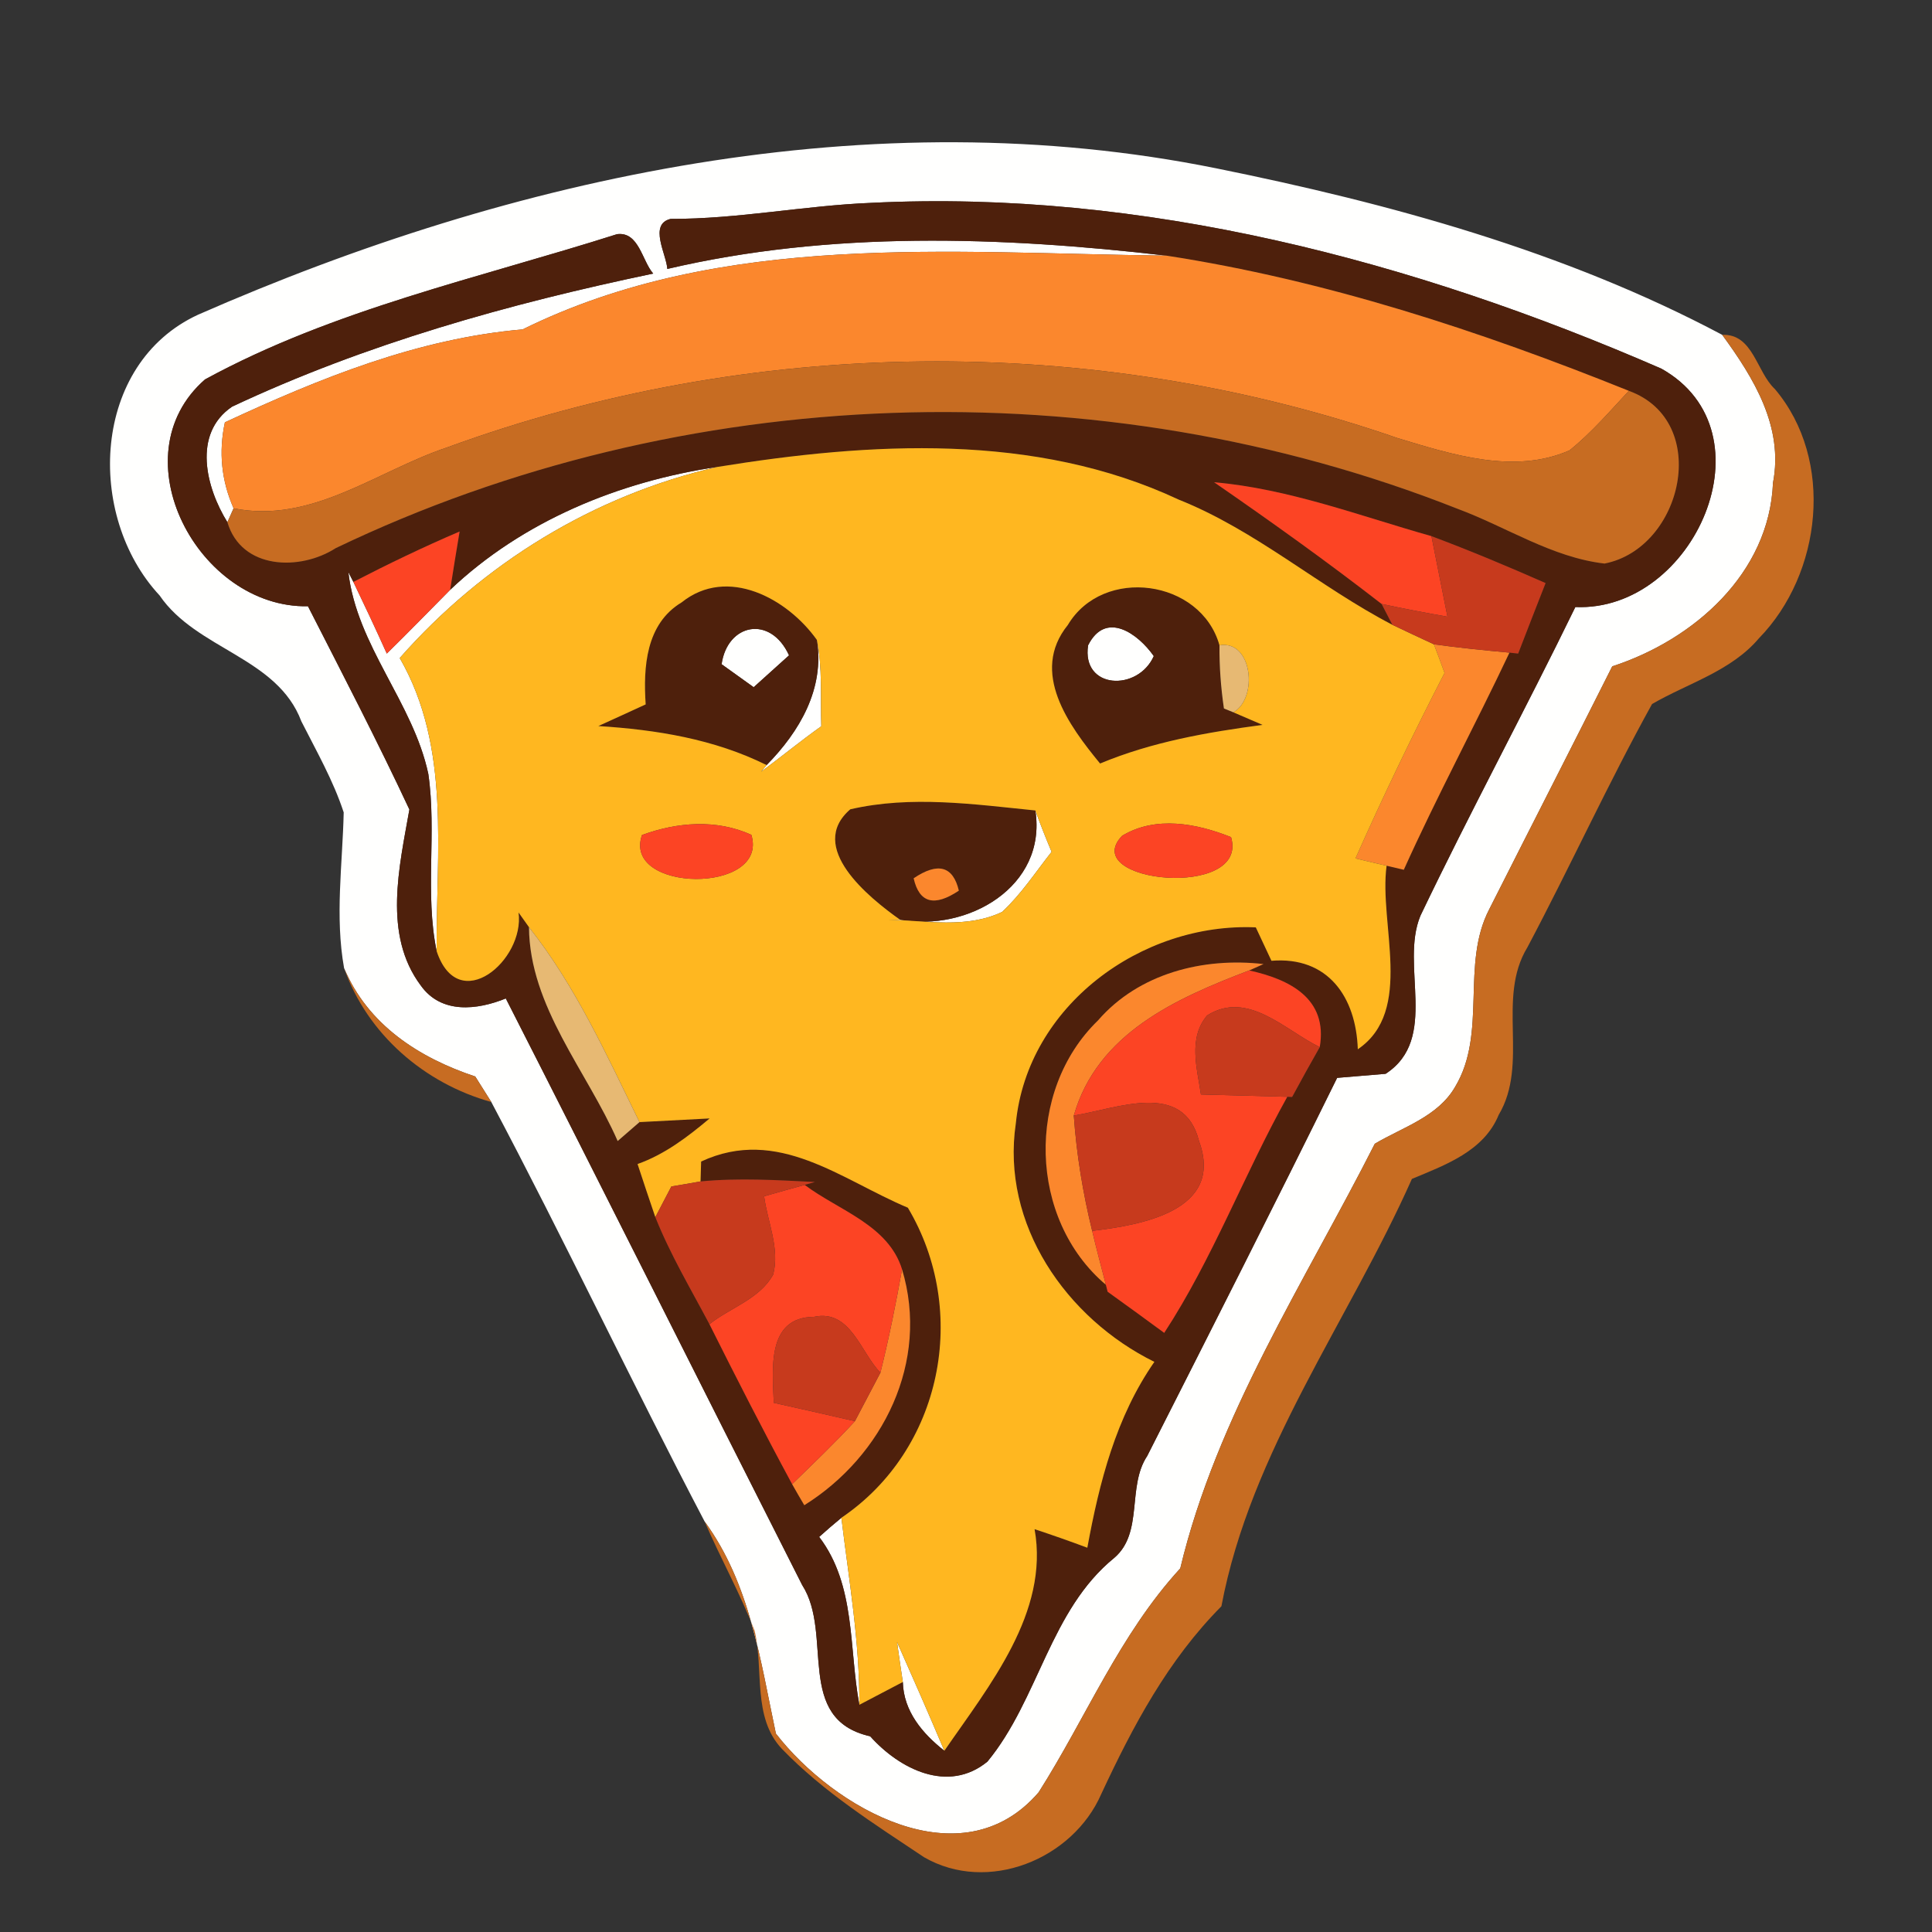 <?xml version="1.0" encoding="UTF-8" ?>
<!DOCTYPE svg PUBLIC "-//W3C//DTD SVG 1.1//EN" "http://www.w3.org/Graphics/SVG/1.1/DTD/svg11.dtd">
<svg width="100pt" height="100pt" viewBox="0 0 100 100" version="1.1" xmlns="http://www.w3.org/2000/svg">
<rect x="0" y="0" width="100" height="100" fill="#333333" stroke="none"/>
<g id="#fffffeff">
<path fill="#fffffe" opacity="1.00" d=" M 10.25 16.29 C 26.65 9.09 45.12 5.11 62.94 8.71 C 71.94 10.53 81.01 13.01 89.14 17.33 C 90.77 19.56 92.33 22.09 91.77 24.99 C 91.58 29.69 87.66 33.12 83.45 34.49 C 81.34 38.69 79.20 42.87 77.08 47.07 C 75.60 49.92 76.99 53.46 75.32 56.25 C 74.43 57.80 72.61 58.34 71.16 59.20 C 67.52 66.38 62.98 73.28 61.09 81.18 C 57.95 84.60 56.22 88.90 53.76 92.77 C 49.77 97.41 43.14 93.58 40.16 89.73 C 39.35 85.93 38.84 82.00 36.47 78.75 C 32.70 71.56 29.23 64.21 25.43 57.04 C 25.22 56.71 24.81 56.05 24.60 55.72 C 21.68 54.75 19.04 53.04 17.81 50.11 C 17.33 47.44 17.73 44.73 17.79 42.05 C 17.25 40.40 16.38 38.88 15.60 37.34 C 14.35 34.01 10.18 33.63 8.26 30.82 C 4.41 26.68 4.75 18.83 10.25 16.29 M 34.54 13.92 C 42.99 11.94 51.80 12.24 60.36 13.23 C 49.19 13.11 37.41 11.94 27.05 17.05 C 21.61 17.52 16.55 19.58 11.64 21.86 C 11.31 23.40 11.46 24.88 12.09 26.31 L 11.77 27.03 C 10.66 25.24 9.95 22.45 12.01 21.05 C 18.92 17.80 26.34 15.72 33.81 14.16 C 33.23 13.50 33.07 11.98 31.94 12.12 C 24.77 14.40 17.26 16.01 10.61 19.64 C 6.07 23.61 10.27 31.49 15.94 31.38 C 17.72 34.87 19.53 38.35 21.19 41.90 C 20.67 44.86 19.81 48.38 21.78 51.01 C 22.84 52.50 24.70 52.28 26.18 51.68 C 31.33 61.79 36.40 71.93 41.52 82.04 C 43.16 84.59 41.10 88.98 45.04 89.87 C 46.55 91.56 49.07 92.85 51.11 91.18 C 53.77 87.95 54.34 83.34 57.68 80.63 C 59.20 79.32 58.32 76.95 59.38 75.36 C 62.68 68.85 65.98 62.34 69.21 55.79 C 69.84 55.74 71.09 55.63 71.72 55.58 C 74.51 53.76 72.45 49.98 73.52 47.40 C 76.09 42.03 78.93 36.78 81.54 31.42 C 87.69 31.68 91.83 22.35 85.99 19.08 C 73.17 13.50 59.17 9.80 45.09 10.50 C 41.62 10.64 38.20 11.34 34.71 11.33 C 33.56 11.61 34.50 13.17 34.54 13.92 Z" />
<path fill="#fffffe" opacity="1.00" d=" M 23.30 30.53 C 27.05 26.97 32.05 24.92 37.12 24.17 C 30.74 25.64 25.01 29.15 20.69 34.06 C 23.36 38.69 22.56 44.13 22.60 49.23 C 21.98 46.21 22.61 43.10 22.17 40.06 C 21.38 36.35 18.47 33.44 18.03 29.61 L 18.29 30.12 C 18.88 31.35 19.46 32.58 20.02 33.83 C 21.13 32.74 22.21 31.63 23.30 30.53 Z" />
<path fill="#fffffe" opacity="1.00" d=" M 37.35 34.38 C 37.65 32.27 39.88 31.82 40.84 33.92 C 40.38 34.33 39.47 35.16 39.01 35.57 C 38.60 35.27 37.76 34.68 37.35 34.38 Z" />
<path fill="#fffffe" opacity="1.00" d=" M 56.32 33.40 C 57.23 31.59 58.90 32.79 59.72 33.96 C 58.89 35.81 55.97 35.68 56.32 33.40 Z" />
<path fill="#fffffe" opacity="1.00" d=" M 42.28 33.12 C 42.58 34.55 42.46 36.11 42.51 37.59 C 41.44 38.35 40.43 39.18 39.39 39.95 L 39.68 39.60 C 41.39 37.86 42.69 35.65 42.28 33.12 Z" />
<path fill="#fffffe" opacity="1.00" d=" M 53.59 41.95 C 53.85 42.67 54.13 43.38 54.43 44.09 C 53.60 45.14 52.86 46.28 51.87 47.20 C 50.03 48.08 47.94 47.65 45.98 47.60 L 46.58 47.60 C 50.06 48.25 54.20 45.91 53.59 41.95 Z" />
<path fill="#fffffe" opacity="1.00" d=" M 42.40 79.55 C 42.78 79.21 43.16 78.88 43.55 78.56 C 43.94 81.78 44.50 84.99 44.48 88.24 C 43.93 85.31 44.31 82.06 42.40 79.55 Z" />
<path fill="#fffffe" opacity="1.00" d=" M 46.43 84.99 C 47.26 86.86 48.08 88.73 48.88 90.62 C 47.75 89.73 46.77 88.58 46.73 87.06 C 46.65 86.54 46.50 85.51 46.43 84.99 Z" />
</g>
<g id="#4e200cff">
<path fill="#4e200c" opacity="1.00" d=" M 34.54 13.92 C 34.50 13.17 33.56 11.61 34.71 11.33 C 38.20 11.34 41.62 10.64 45.09 10.50 C 59.17 9.80 73.17 13.50 85.99 19.08 C 91.83 22.35 87.69 31.68 81.54 31.42 C 78.93 36.78 76.09 42.03 73.52 47.40 C 72.45 49.98 74.51 53.76 71.72 55.58 C 71.09 55.63 69.84 55.74 69.21 55.79 C 65.98 62.34 62.68 68.85 59.38 75.36 C 58.32 76.95 59.20 79.32 57.68 80.63 C 54.34 83.34 53.77 87.95 51.11 91.18 C 49.07 92.85 46.55 91.56 45.04 89.87 C 41.10 88.98 43.16 84.59 41.52 82.04 C 36.40 71.93 31.33 61.79 26.18 51.68 C 24.70 52.28 22.84 52.50 21.78 51.01 C 19.81 48.38 20.67 44.86 21.19 41.90 C 19.53 38.35 17.72 34.87 15.94 31.38 C 10.27 31.49 6.07 23.61 10.61 19.64 C 17.26 16.01 24.77 14.40 31.94 12.12 C 33.07 11.98 33.23 13.50 33.81 14.16 C 26.34 15.72 18.92 17.80 12.01 21.05 C 9.95 22.45 10.66 25.24 11.77 27.03 C 12.50 29.49 15.53 29.56 17.38 28.37 C 35.35 19.75 56.90 19.01 75.43 26.33 C 77.97 27.27 80.32 28.85 83.05 29.17 C 87.10 28.38 88.61 21.80 84.31 20.23 C 76.59 17.12 68.61 14.50 60.36 13.23 C 51.80 12.24 42.99 11.94 34.54 13.92 M 37.12 24.17 C 32.05 24.92 27.05 26.97 23.30 30.53 C 23.42 29.77 23.66 28.26 23.79 27.51 C 21.92 28.31 20.09 29.19 18.29 30.12 L 18.03 29.61 C 18.47 33.44 21.38 36.35 22.17 40.06 C 22.61 43.10 21.98 46.21 22.60 49.23 C 23.73 52.63 27.17 49.70 26.84 47.23 C 27.02 47.49 27.20 47.74 27.38 47.99 C 27.41 52.11 30.38 55.43 31.97 59.06 L 33.10 58.08 C 34.01 58.03 35.82 57.94 36.73 57.89 C 35.60 58.84 34.41 59.75 33.00 60.25 C 33.30 61.17 33.61 62.09 33.92 63.00 C 34.69 64.93 35.75 66.71 36.72 68.54 C 38.11 71.32 39.52 74.08 41.00 76.82 C 41.15 77.09 41.47 77.64 41.63 77.91 C 45.71 75.36 48.13 70.48 46.69 65.70 C 45.98 63.40 43.40 62.65 41.65 61.33 L 42.18 61.18 C 40.21 61.08 38.23 60.96 36.26 61.15 C 36.27 60.90 36.28 60.38 36.29 60.12 C 40.27 58.27 43.55 61.07 46.99 62.51 C 50.19 67.88 48.77 75.03 43.55 78.56 C 43.16 78.88 42.78 79.21 42.40 79.55 C 44.31 82.06 43.93 85.31 44.48 88.24 L 46.73 87.06 C 46.77 88.58 47.75 89.73 48.88 90.62 C 51.19 87.26 54.32 83.47 53.55 79.15 C 54.46 79.45 55.37 79.77 56.28 80.11 C 56.90 76.73 57.76 73.35 59.75 70.49 C 55.19 68.24 51.80 63.37 52.58 58.14 C 53.18 52.06 59.07 47.74 65.00 48.00 C 65.20 48.43 65.61 49.30 65.81 49.73 C 68.74 49.49 70.19 51.61 70.28 54.31 C 73.21 52.32 71.36 47.82 71.77 44.81 L 72.66 45.02 C 74.37 41.22 76.35 37.55 78.13 33.78 L 78.58 33.83 C 79.05 32.61 79.52 31.40 80.00 30.18 C 78.05 29.32 76.09 28.50 74.09 27.75 C 70.37 26.70 66.72 25.30 62.84 24.96 C 65.78 26.99 68.69 29.07 71.51 31.26 L 72.07 32.34 C 68.28 30.37 65.02 27.46 61.01 25.86 C 53.56 22.37 45.03 22.89 37.12 24.17 M 56.83 52.82 C 53.08 56.45 53.23 63.11 57.24 66.50 L 57.33 66.86 C 58.31 67.56 59.29 68.28 60.26 68.99 C 62.78 65.13 64.39 60.79 66.63 56.77 L 66.88 56.78 C 67.35 55.91 67.82 55.06 68.31 54.20 C 68.74 51.68 66.75 50.69 64.66 50.23 L 65.40 49.90 C 62.28 49.54 58.94 50.38 56.83 52.82 Z" />
<path fill="#4e200c" opacity="1.00" d=" M 35.28 31.18 C 37.65 29.28 40.76 30.98 42.28 33.12 C 42.69 35.65 41.39 37.86 39.68 39.60 C 36.96 38.25 33.97 37.77 30.97 37.58 C 31.79 37.21 32.61 36.83 33.42 36.46 C 33.29 34.53 33.43 32.29 35.28 31.18 M 37.35 34.38 C 37.76 34.68 38.60 35.27 39.01 35.57 C 39.47 35.16 40.38 34.33 40.84 33.92 C 39.88 31.82 37.65 32.27 37.35 34.38 Z" />
<path fill="#4e200c" opacity="1.00" d=" M 55.27 32.35 C 57.09 29.29 62.16 29.98 63.12 33.40 C 63.11 34.49 63.19 35.58 63.35 36.67 L 63.84 36.87 C 64.22 37.03 64.97 37.36 65.35 37.52 C 62.49 37.90 59.62 38.40 56.94 39.52 C 55.33 37.56 53.29 34.80 55.27 32.35 M 56.32 33.40 C 55.97 35.68 58.89 35.81 59.72 33.96 C 58.90 32.79 57.23 31.59 56.32 33.40 Z" />
<path fill="#4e200c" opacity="1.00" d=" M 46.58 47.60 C 44.96 46.45 41.74 43.85 44.01 41.89 C 47.15 41.16 50.43 41.63 53.59 41.95 C 54.20 45.91 50.06 48.25 46.58 47.60 M 47.29 45.46 C 47.58 46.74 48.36 46.95 49.63 46.10 C 49.33 44.83 48.55 44.61 47.29 45.46 Z" />
</g>
<g id="#fb872dff">
<path fill="#fb872d" opacity="1.00" d=" M 27.05 17.05 C 37.41 11.94 49.19 13.11 60.36 13.23 C 68.61 14.50 76.59 17.12 84.31 20.23 C 83.32 21.29 82.37 22.40 81.24 23.31 C 78.38 24.57 75.17 23.53 72.35 22.68 C 56.54 17.20 38.84 17.41 23.14 23.16 C 19.51 24.37 16.14 27.13 12.09 26.31 C 11.46 24.88 11.31 23.40 11.64 21.86 C 16.55 19.58 21.61 17.52 27.05 17.05 Z" />
<path fill="#fb872d" opacity="1.00" d=" M 74.22 33.35 C 75.52 33.53 76.82 33.66 78.13 33.78 C 76.35 37.55 74.37 41.22 72.66 45.02 L 71.77 44.81 C 71.37 44.72 70.56 44.53 70.16 44.43 C 71.60 41.19 73.14 37.99 74.77 34.83 C 74.64 34.46 74.36 33.72 74.22 33.35 Z" />
<path fill="#fb872d" opacity="1.00" d=" M 47.29 45.46 C 48.55 44.61 49.33 44.83 49.63 46.10 C 48.36 46.95 47.58 46.74 47.29 45.46 Z" />
<path fill="#fb872d" opacity="1.00" d=" M 56.83 52.82 C 58.94 50.38 62.28 49.54 65.40 49.90 L 64.66 50.23 C 60.88 51.67 56.80 53.48 55.58 57.74 C 55.72 59.75 56.05 61.75 56.53 63.71 C 56.75 64.64 57.00 65.57 57.24 66.50 C 53.23 63.11 53.08 56.45 56.83 52.82 Z" />
<path fill="#fb872d" opacity="1.00" d=" M 45.57 71.05 C 46.01 69.28 46.37 67.49 46.69 65.70 C 48.13 70.48 45.71 75.36 41.63 77.91 C 41.47 77.64 41.15 77.09 41.00 76.82 C 42.10 75.75 43.21 74.69 44.25 73.56 C 44.58 72.93 45.24 71.68 45.57 71.05 Z" />
</g>
<g id="#c76c22ff">
<path fill="#c76c22" opacity="1.00" d=" M 89.14 17.33 C 90.75 17.27 90.91 19.25 91.87 20.14 C 94.97 23.81 94.30 29.70 91.04 33.04 C 89.60 34.74 87.37 35.36 85.51 36.44 C 83.23 40.56 81.27 44.86 79.06 49.03 C 77.44 51.68 79.16 55.04 77.57 57.71 C 76.80 59.59 74.80 60.30 73.08 61.02 C 69.80 68.39 64.73 75.11 63.22 83.14 C 60.45 85.93 58.64 89.34 57.00 92.86 C 55.52 96.25 51.12 98.03 47.83 96.13 C 45.27 94.42 42.62 92.75 40.47 90.52 C 38.93 88.89 39.54 86.42 39.06 84.41 C 38.31 82.47 37.29 80.65 36.47 78.75 C 38.84 82.00 39.35 85.93 40.16 89.73 C 43.14 93.58 49.77 97.41 53.76 92.77 C 56.22 88.90 57.95 84.60 61.09 81.18 C 62.98 73.28 67.52 66.38 71.16 59.20 C 72.61 58.34 74.43 57.80 75.32 56.25 C 76.99 53.46 75.60 49.92 77.08 47.07 C 79.20 42.87 81.34 38.69 83.45 34.49 C 87.66 33.12 91.58 29.69 91.77 24.99 C 92.33 22.09 90.77 19.56 89.14 17.33 Z" />
<path fill="#c76c22" opacity="1.00" d=" M 23.14 23.16 C 38.84 17.41 56.54 17.20 72.35 22.68 C 75.17 23.53 78.38 24.57 81.24 23.31 C 82.37 22.40 83.32 21.29 84.31 20.23 C 88.61 21.80 87.10 28.38 83.05 29.17 C 80.32 28.85 77.97 27.27 75.43 26.33 C 56.90 19.01 35.35 19.75 17.38 28.37 C 15.53 29.56 12.50 29.49 11.77 27.03 L 12.09 26.31 C 16.14 27.13 19.51 24.37 23.14 23.16 Z" />
<path fill="#c76c22" opacity="1.00" d=" M 17.81 50.11 C 19.04 53.04 21.68 54.75 24.60 55.72 C 24.81 56.05 25.22 56.71 25.43 57.04 C 21.97 56.08 19.01 53.53 17.81 50.11 Z" />
</g>
<g id="#ffb720ff">
<path fill="#ffb720" opacity="1.00" d=" M 37.12 24.17 C 45.03 22.89 53.56 22.37 61.01 25.86 C 65.02 27.46 68.28 30.37 72.07 32.34 C 72.61 32.60 73.68 33.10 74.22 33.35 C 74.36 33.72 74.64 34.46 74.77 34.83 C 73.14 37.99 71.60 41.19 70.16 44.43 C 70.56 44.53 71.37 44.72 71.77 44.81 C 71.36 47.82 73.21 52.32 70.28 54.31 C 70.19 51.61 68.74 49.49 65.81 49.73 C 65.61 49.30 65.20 48.43 65.00 48.00 C 59.07 47.74 53.18 52.06 52.58 58.14 C 51.80 63.37 55.19 68.24 59.75 70.49 C 57.76 73.35 56.90 76.73 56.28 80.11 C 55.37 79.77 54.46 79.45 53.55 79.15 C 54.32 83.47 51.19 87.26 48.88 90.62 C 48.08 88.73 47.26 86.86 46.43 84.99 C 46.50 85.51 46.65 86.54 46.73 87.06 L 44.48 88.24 C 44.50 84.99 43.94 81.78 43.55 78.56 C 48.77 75.03 50.19 67.88 46.99 62.51 C 43.55 61.07 40.27 58.27 36.29 60.12 C 36.28 60.38 36.27 60.90 36.26 61.15 C 35.88 61.22 35.13 61.35 34.75 61.41 C 34.54 61.81 34.12 62.61 33.92 63.00 C 33.61 62.09 33.30 61.17 33.00 60.25 C 34.41 59.75 35.60 58.84 36.73 57.89 C 35.82 57.94 34.01 58.03 33.10 58.08 C 31.40 54.61 29.80 51.05 27.38 47.99 C 27.20 47.74 27.02 47.49 26.84 47.23 C 27.17 49.70 23.73 52.63 22.60 49.23 C 22.56 44.13 23.36 38.69 20.69 34.06 C 25.01 29.15 30.74 25.64 37.12 24.17 M 35.28 31.18 C 33.43 32.29 33.29 34.53 33.42 36.46 C 32.61 36.83 31.79 37.21 30.97 37.58 C 33.97 37.77 36.96 38.25 39.68 39.60 L 39.39 39.95 C 40.43 39.18 41.44 38.35 42.51 37.59 C 42.46 36.11 42.58 34.55 42.28 33.12 C 40.76 30.98 37.65 29.28 35.28 31.18 M 55.27 32.35 C 53.29 34.80 55.33 37.56 56.94 39.52 C 59.62 38.40 62.49 37.90 65.35 37.52 C 64.97 37.36 64.22 37.03 63.84 36.87 C 65.13 36.14 64.83 33.11 63.12 33.40 C 62.16 29.98 57.09 29.29 55.27 32.35 M 46.58 47.60 L 45.98 47.60 C 47.94 47.65 50.03 48.08 51.87 47.20 C 52.86 46.28 53.60 45.14 54.43 44.09 C 54.13 43.38 53.85 42.67 53.59 41.95 C 50.43 41.63 47.15 41.16 44.01 41.89 C 41.74 43.85 44.96 46.45 46.58 47.60 M 33.23 43.22 C 32.19 46.21 39.82 46.30 38.89 43.21 C 37.08 42.39 35.06 42.55 33.23 43.22 M 58.08 43.26 C 55.76 45.69 64.67 46.58 63.72 43.33 C 61.94 42.62 59.82 42.21 58.08 43.26 Z" />
</g>
<g id="#fc4424ff">
<path fill="#fc4424" opacity="1.00" d=" M 62.84 24.96 C 66.72 25.30 70.37 26.70 74.09 27.75 C 74.37 29.14 74.64 30.53 74.92 31.92 C 73.78 31.72 72.64 31.50 71.51 31.26 C 68.69 29.07 65.78 26.99 62.84 24.96 Z" />
<path fill="#fc4424" opacity="1.00" d=" M 18.29 30.12 C 20.09 29.19 21.92 28.31 23.79 27.51 C 23.66 28.26 23.42 29.77 23.30 30.53 C 22.21 31.63 21.13 32.74 20.02 33.83 C 19.46 32.58 18.88 31.35 18.29 30.12 Z" />
<path fill="#fc4424" opacity="1.00" d=" M 33.23 43.22 C 35.06 42.55 37.08 42.39 38.89 43.21 C 39.82 46.30 32.19 46.21 33.23 43.22 Z" />
<path fill="#fc4424" opacity="1.00" d=" M 58.08 43.26 C 59.82 42.21 61.94 42.62 63.72 43.33 C 64.67 46.58 55.76 45.69 58.08 43.26 Z" />
<path fill="#fc4424" opacity="1.00" d=" M 55.58 57.74 C 56.80 53.48 60.88 51.67 64.66 50.23 C 66.75 50.69 68.74 51.68 68.31 54.20 C 66.52 53.33 64.58 51.23 62.48 52.56 C 61.49 53.73 61.96 55.30 62.16 56.65 C 63.65 56.69 65.14 56.73 66.63 56.77 C 64.39 60.79 62.78 65.13 60.26 68.99 C 59.29 68.28 58.31 67.56 57.33 66.86 L 57.24 66.50 C 57.00 65.57 56.75 64.64 56.53 63.71 C 59.05 63.41 63.39 62.68 62.06 59.06 C 61.26 55.89 57.81 57.39 55.58 57.74 Z" />
<path fill="#fc4424" opacity="1.00" d=" M 39.55 61.92 C 40.08 61.77 41.13 61.47 41.65 61.33 C 43.40 62.65 45.98 63.40 46.69 65.70 C 46.37 67.49 46.01 69.28 45.57 71.05 C 44.54 70.00 44.02 67.75 42.13 68.16 C 39.66 68.18 39.99 70.89 40.05 72.61 C 41.45 72.92 42.85 73.24 44.25 73.56 C 43.21 74.69 42.10 75.75 41.00 76.82 C 39.52 74.08 38.11 71.32 36.72 68.54 C 37.80 67.68 39.32 67.24 40.02 65.97 C 40.37 64.61 39.73 63.26 39.55 61.92 Z" />
</g>
<g id="#c73a1dff">
<path fill="#c73a1d" opacity="1.00" d=" M 74.09 27.75 C 76.09 28.50 78.05 29.32 80.00 30.18 C 79.52 31.40 79.05 32.61 78.58 33.83 L 78.13 33.78 C 76.82 33.66 75.52 33.53 74.22 33.35 C 73.68 33.10 72.61 32.60 72.07 32.34 L 71.51 31.26 C 72.64 31.50 73.78 31.72 74.92 31.92 C 74.64 30.53 74.37 29.14 74.09 27.75 Z" />
<path fill="#c73a1d" opacity="1.00" d=" M 62.48 52.56 C 64.58 51.23 66.52 53.33 68.31 54.20 C 67.82 55.06 67.35 55.91 66.88 56.78 L 66.63 56.77 C 65.14 56.73 63.65 56.69 62.16 56.65 C 61.96 55.30 61.49 53.73 62.48 52.56 Z" />
<path fill="#c73a1d" opacity="1.00" d=" M 55.58 57.74 C 57.81 57.39 61.26 55.89 62.06 59.06 C 63.39 62.68 59.05 63.41 56.53 63.71 C 56.05 61.75 55.72 59.75 55.58 57.74 Z" />
<path fill="#c73a1d" opacity="1.00" d=" M 36.26 61.15 C 38.23 60.96 40.21 61.08 42.18 61.18 L 41.65 61.33 C 41.13 61.47 40.08 61.77 39.55 61.92 C 39.73 63.26 40.37 64.61 40.02 65.97 C 39.32 67.24 37.80 67.68 36.72 68.54 C 35.75 66.71 34.69 64.93 33.92 63.00 C 34.12 62.61 34.54 61.81 34.75 61.41 C 35.13 61.35 35.88 61.22 36.26 61.15 Z" />
<path fill="#c73a1d" opacity="1.00" d=" M 40.05 72.61 C 39.99 70.89 39.66 68.18 42.13 68.16 C 44.02 67.75 44.54 70.00 45.57 71.05 C 45.24 71.68 44.58 72.93 44.25 73.56 C 42.85 73.24 41.45 72.92 40.05 72.61 Z" />
</g>
<g id="#e7b973ff">
<path fill="#e7b973" opacity="1.00" d=" M 63.12 33.40 C 64.83 33.11 65.13 36.14 63.84 36.87 L 63.35 36.67 C 63.19 35.58 63.11 34.49 63.12 33.40 Z" />
<path fill="#e7b973" opacity="1.00" d=" M 27.38 47.99 C 29.80 51.05 31.40 54.61 33.10 58.08 L 31.97 59.06 C 30.38 55.43 27.41 52.11 27.38 47.99 Z" />
</g>
</svg>
